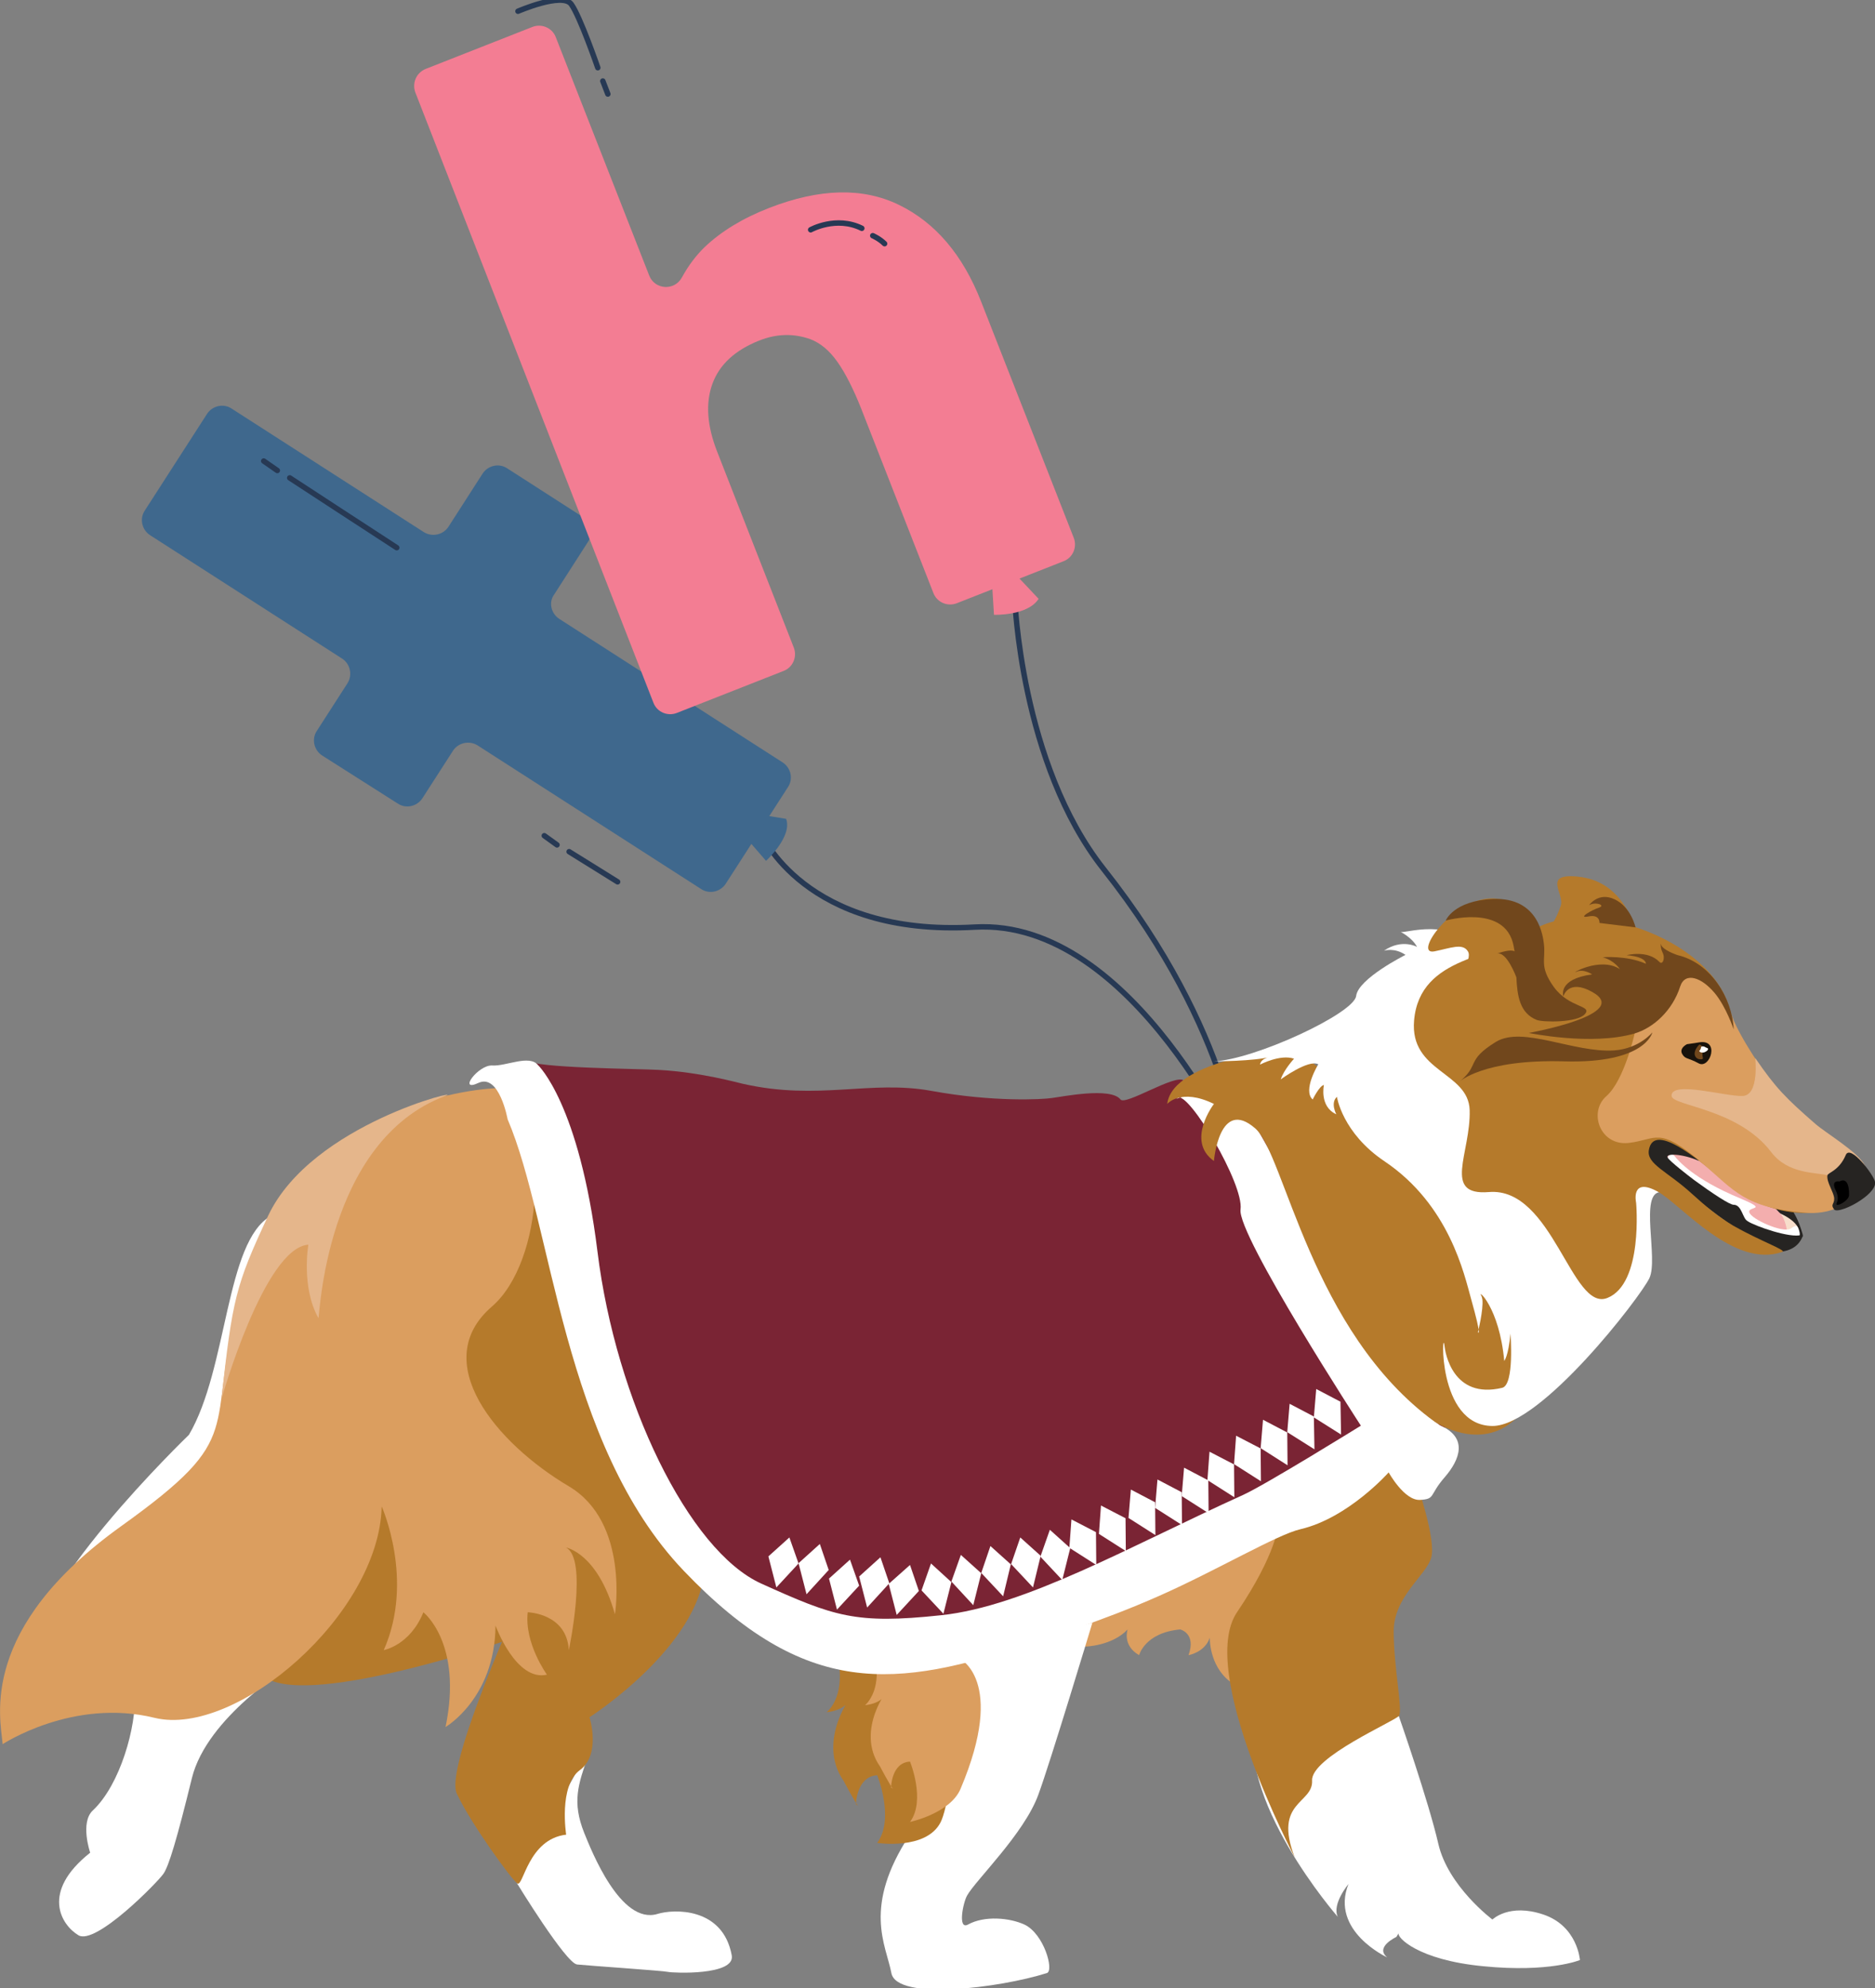 <?xml version="1.0" encoding="utf-8"?>
<!-- Generator: Adobe Illustrator 21.1.0, SVG Export Plug-In . SVG Version: 6.00 Build 0)  -->
<svg version="1.1" xmlns="http://www.w3.org/2000/svg" xmlns:xlink="http://www.w3.org/1999/xlink" x="0px" y="0px"
	 viewBox="0 0 634.2 672.3" style="enable-background:new 0 0 634.2 672.3;" xml:space="preserve">
<rect x="0" y="0" width="634.2" height="672.3" fill="#808080" stroke="none"/>
<style type="text/css">
	.st0{fill:#FFFFFF;}
	.st1{fill:#262422;}
	.st2{fill:#F7DECB;}
	.st3{fill:#F3AEAE;}
	.st4{fill:none;stroke:#273954;stroke-width:1.843;stroke-linecap:round;stroke-miterlimit:10;}
	.st5{fill:#F9ECEE;stroke:#273954;stroke-width:2;stroke-linecap:round;stroke-miterlimit:10;}
	.st6{fill:#F9ECEE;}
	.st7{fill:#FAC7D0;}
	.st8{fill:#F37D93;}
	.st9{fill:#FEF4E9;}
	.st10{fill:#273954;}
	.st11{fill:#3F688D;stroke:#010101;stroke-width:9;stroke-miterlimit:10;}
	.st12{fill:#F37D93;stroke:#010101;stroke-width:9;stroke-miterlimit:10;}
	.st13{fill:#FAC6D0;}
	.st14{fill:#FDF4E9;}
	.st15{fill:none;stroke:#273954;stroke-width:2;stroke-linecap:round;stroke-miterlimit:10;}
	.st16{fill:none;}
	.st17{fill:#DB9E5F;}
	.st18{fill:#B57A2B;}
	.st19{fill:#18120B;}
	.st20{fill:#7A2434;}
	.st21{fill:#71471C;}
	.st22{fill:#E5B68B;}
	.st23{fill:#3F688D;}
	.st24{fill:#F9ECEE;stroke:#273954;stroke-width:1.843;stroke-linecap:round;stroke-miterlimit:10;}
</style>
<g id="Layer_1">
</g>
<g id="Layer_7">
	<path class="st4" d="M343.2,201.9c0,0,1.9,56.3,30.1,92c43.8,55.3,46.5,100.1,46.5,100.1"/>
	<path class="st4" d="M420.3,394c0,0-36.7-83.6-90.6-80.5c-57.6,3.3-72.3-31.8-72.3-31.8"/>
</g>
<g id="Layer_2">
</g>
<g id="Layer_3">
</g>
<g id="Layer_5">
</g>
<g id="Layer_4">
	<path class="st1" d="M606.4,409.6c0,0,1.9,2.6,3.3,7.7c1.4,5.1-15.1-10.1-15.1-10.1S602.5,405,606.4,409.6"/>
	<path class="st2" d="M597.2,408.5c0,0,9,2.4,11,6.7c2,4.3-10.7-0.7-10.7-0.7L597.2,408.5z"/>
	<path class="st3" d="M576.6,390.3c0,0,16.2,9.7,25.6,20.1c1.5,1.6,2.7,6,2,7.6l-18.9-9.5l-26.5-18.8L576.6,390.3z"/>
	<path class="st0" d="M565.6,390.4c0.3,0.1,0.6,0.2,0.8,0.5c1.2,1.6,6.7,7.9,21.9,14.2c10.5,4.4,2.7,2.6,3.4,4.9
		c0.7,2.3,11.2,7,13.9,5.5c0.2-0.1,1.9-1.5,2.4-0.6c0.9,1.7,1.4,3.8-0.8,4c-4.1,0.3-8.4-0.8-9.6-1.1c-0.2,0-0.4-0.1-0.5-0.2
		l-32.5-25C563.5,391.9,564.3,390.2,565.6,390.4L565.6,390.4z"/>
	<g>
		<path class="st1" d="M609.7,418.1c0.1-0.3-0.1-0.6-0.4-0.5c-3.7,1.2-15.5-2.9-18.3-4.7c-1.6-1-1.9-5.5-4.6-5.5
			c-1.4,0-7.1-3.8-13.3-8.3c-1.9-1.4-8.4-6.5-9-7.6c-1-1.6,4.9-1.4,10.4,1c0.3,0.1,0.6-0.2,0.4-0.5c-1.8-2.7-7.3-9.7-15-6.5
			l-6.2,2.8c-0.2,0.1-0.3,0.4-0.1,0.6c4.4,3.8,41.7,35.7,49.3,34.3C607.6,422.5,609.2,419.5,609.7,418.1z"/>
		<path class="st0" d="M576.2,393.3c0.1,0.1,0.3,0.1,0.4,0.2C576.4,393.5,576.3,393.4,576.2,393.3z"/>
		<path class="st0" d="M576.6,393.5c0.1,0.1,0.3,0.1,0.4,0.2C576.8,393.7,576.7,393.6,576.6,393.5z"/>
		<path class="st0" d="M575.9,393.2c0.1,0.1,0.2,0.1,0.3,0.2C576.1,393.3,576,393.2,575.9,393.2z"/>
		<path class="st0" d="M575.5,393C575.6,393,575.6,393,575.5,393C575.6,393,575.5,393,575.5,393z"/>
		<path class="st0" d="M575.6,393.1c0.1,0,0.1,0.1,0.2,0.1C575.8,393.1,575.7,393.1,575.6,393.1z"/>
		<path class="st0" d="M577,393.7c0.2,0.1,0.5,0.2,0.7,0.3C577.5,394,577.2,393.8,577,393.7z"/>
		<path class="st0" d="M577.7,394.1c0.5,0.2,0.9,0.5,1.3,0.6C578.6,394.5,578.1,394.3,577.7,394.1z"/>
		<path class="st0" d="M580.5,395.4C580.6,395.5,580.6,395.5,580.5,395.4L580.5,395.4z"/>
		<path class="st0" d="M579.8,395.1c0.3,0.2,0.6,0.3,0.7,0.3C580.4,395.4,580.2,395.3,579.8,395.1z"/>
		<path class="st0" d="M579,394.7c0.2,0.1,0.4,0.2,0.5,0.3C579.3,394.9,579.2,394.8,579,394.7z"/>
		<path class="st0" d="M579.5,394.9c0.1,0.1,0.2,0.1,0.3,0.2C579.7,395.1,579.6,395,579.5,394.9z"/>
	</g>
	<line class="st3" x1="595.1" y1="412.7" x2="596.7" y2="411.4"/>
	<path class="st0" d="M473.1,580.2c0,0,10.1,28.9,13.4,43.3c3.3,14.4,18.3,25.6,18.3,25.6s5.6-5.6,17.2-1.7
		c11.6,3.9,12.4,15.4,12.4,15.4s-10.3,4.3-32.6,2.1c-22.3-2.1-29.5-9.9-28.7-11.2s-0.8,1.3-0.8,1.3s-7.4,3.4-3.1,6.9
		c0,0-19.4-8.9-13.1-24.8c0,0-5.7,6.8-3.6,11.1c0,0-35.6-40.7-27.5-68C433.1,552.9,473.1,580.2,473.1,580.2z"/>
	<path class="st17" d="M367.1,556.8c0,0,9.1-0.2,14.3-5.8c0,0-1.9,5.4,3.9,8.7c0,0,1.9-7.6,13.9-8.7c0,0,5.5,1.3,2.8,8.7
		c0,0,5.5-0.9,7.2-5.9c0,0-0.3,9.3,6.8,14.8s23.1-55.7,23.1-55.7l-74.2,30.7l-1.1,12.1L367.1,556.8z"/>
	<path class="st18" d="M479.3,501.9c0,0,6.5,18.7,4.8,24.8s-12.7,13.1-12.7,25c0,11.8,3.1,26.7,1.8,28.5s-29.8,14-29.4,21.9
		s-13.2,7-5.9,25.9c0,0-33.1-62.7-19.5-82.8s14-29.8,14-29.8l36.6-23.8L479.3,501.9z"/>
	<path class="st18" d="M554.4,317.2c0,0-14.8-7.6-31.6-2.7c0,0,2.5-0.6,5.1-8.2c1.4-4-6.2-10.9,5.4-9.9
		C543.6,297.3,550.4,304,554.4,317.2z"/>
	<path class="st19" d="M569.1,356.6c1,1.6,1.8,1,5.5,3c3.8,2,7.3-8.4,0-7.1c-0.4,0.1-1.9,0.3-4,0.6
		C570.6,353.1,567.7,354.5,569.1,356.6z"/>
	<path class="st0" d="M369.5,548.7c0,0-14.2,47.1-18.3,58.2c-4.8,13.2-21.3,29-24.1,34.1c-1.4,2.5-3.2,11.7,0.3,9.8
		c5.6-3.1,14.1-2.3,19.1,0c6.6,3.1,10.1,15.6,7.6,16.4c-15.8,5-50.8,9.5-52.6,0s-9.9-22.3,6.3-46.9c0,0,16.2-44.8,5.4-56.1"/>
	<path class="st18" d="M283.3,560.2c0,0,2.5,9.4-1.5,16.1c-0.6,1-1.3,1.9-2.2,2.7c0,0,5.7-0.4,7.8-4.1c2-3.7-11.8,13.5-2,27.4
		c0,0,4.1,7.8,4.9,8.4c0.8,0.6-0.8-0.6-0.8-0.6s0.2-9.4,7.2-9.8c0,0,6,14.7,0,22.9c0,0,16.5,2.5,21.4-6.9c4.9-9.4,7.5-60.5,7.5-60.5
		l-41.6,8.9"/>
	<path class="st17" d="M295.9,559.8c0,0,2.2,8.4-1.4,14.4c-0.5,0.9-1.1,1.7-1.9,2.4c0,0,5.1-0.3,6.9-3.6c1.8-3.3-10.6,12-1.8,24.4
		c0,0,3.6,6.9,4.4,7.5c0.7,0.5-0.7-0.5-0.7-0.5s0.1-8.4,6.4-8.7c0,0,5.4,13.1,0,20.4c0,0,13.6-2.9,17.1-11.2
		c15.7-37.1-0.6-44.2-0.6-44.2l-27.7,3.2"/>
	<path class="st0" d="M98.3,563.4c0,0-28.3,17.1-33.4,37.9s-7.8,29.7-9.6,32.3c-1.8,2.7-23,24.4-28.8,20.8
		c-5.8-3.5-12.8-14.6,4-27.9c0,0-3.5-10.2,0.9-14.3c9.2-8.6,14.8-28.3,14.2-39.7"/>
	<path class="st18" d="M174.9,553.5c0,0-63.7,22.3-82.9,14.9L50.5,575l72.3-108.3L174.9,553.5z"/>
	<path class="st0" d="M63.9,485.2c0,0-57.4,55.2-53,77.5c3.6,18.3,43.1-28,75.6-68.4c25.6-31.8,32.6-74.4,32.6-74.4
		s-14.6-15.8-27.5-8.7C76.2,419.8,77.1,462.8,63.9,485.2z"/>
	<path class="st0" d="M174.9,636.9c0,0,16.5,27,20.3,27.4c3.8,0.4,29,2.1,30.7,2.5c1.7,0.4,22.9,1.3,21.6-5.6
		c-3-16.3-19.6-15.7-25.1-14c-12.5,3.8-22.4-21.5-24.8-27.4c-4.2-10.5-2-16.5,1.3-26C202.2,584.2,174.9,636.9,174.9,636.9z"/>
	<path class="st18" d="M174.3,368c0,0-59.1,4.1-42.5,65.1s49.8,95.3,49.8,95.3s-31.8,68.1-27.1,78.1c4.6,9.9,18.5,29.1,20.5,30.4
		c2,1.3,3.6-15,16.5-16.5c0,0-2.6-16.5,4.6-21.8c7.3-5.3,3.3-17.9,3.3-17.9s40.3-25.8,39-53.6C237.1,499.4,174.3,368,174.3,368z"/>
	<path class="st17" d="M167.6,368c0,0-69.9,1.9-87,71.2c-11.3,45.9,3.6,45.9-39.5,76.8c-48.5,34.7-41,64.8-40.2,73.8
		c0,0,23.8-15.7,51.4-8.9c27.6,6.7,76-35,76.8-71.5c0,0,11.2,24.9,0.7,48.6c0,0,8.9-1.6,13.4-12.8c0,0,13.4,10.4,7.5,38.8
		c0,0,16.7-9.7,16.9-34.3c0,0,6.9,19,17.4,16.6c0,0-7.7-10.6-6.5-21.1c0,0,13.2,0.3,13.9,12.8c0,0,6.6-31.1-1-34.7
		c0,0,10.7,1.7,16.6,22.6c0,0,5-31.1-15.6-43.3c-24.5-14.5-47.7-42.1-26-60.8C183.8,426.8,187.2,380,167.6,368z"/>
	<path class="st20" d="M321.5,558.5c25.6,2.8,48.6-25.5,85-32.1s60.9-38.3,62.3-34c1.4,4.3,6.6,9.9,10.4,10.4
		c3.8,0.5,9.9-14.7,9.5-21.6c-0.5-6.9-59.1-104.2-59.1-104.2s-23.1-7.7-29.3-11.7c-3.1-2-19.6,8.6-21.3,6.5
		c-3.3-4.3-19.9-0.9-23.2-0.5c-3.3,0.5-19.9,1.4-40.7-2.4c-20.8-3.8-38.2,3.4-63.8-2.4c-1.5-0.3-14.1-3.9-28.4-4.7
		c-6.2-0.4-42.4-0.6-44.5-3.2c0,0,15.2,13.1,20.1,68.1c4.9,55,46,116.2,78.4,118.7L321.5,558.5z"/>
	<path class="st20" d="M457.3,479.7c0.8-11.1-27.6-33.3-39-68.6"/>
	<path class="st0" d="M231.3,531.2c-41.1-43-44.4-117.2-59.6-152.7c0,0-2.8-15.6-9.9-12.3c-7.1,3.3,0-6.2,4.7-5.9
		c4.7,0.3,12.6-3.8,15.5-0.1c0,0,13.9,12.9,20.1,63.1c6.2,50.2,30.8,101.1,55.4,112.2s31.8,13.8,60.8,10.7
		c28.5-3,64-23.4,102.2-40.7c7.7-3.5,39.8-23.4,39.8-23.4s-41.9-64.5-40.7-73.1s-17.5-39.9-21.2-37.8s17.1-7,17.1-7
		s62.7,113.7,71.8,117.9c9.2,4.1,6.6,11.4,1.3,17.5s-3,7.3-8.3,7.6s-10.6-9.3-10.6-9.3s-13.6,15.4-29.8,19.2
		c-7.9,1.8-28.3,13.9-47.7,22.5c-20.5,9.1-39.8,14.8-42.8,15.8C302.7,571.3,272.4,574.2,231.3,531.2z"/>
	<path class="st18" d="M437.5,354.5c0,0-40.8,3.4-42.7,18.8c0,0,4.6-5.5,15.8,0c0,0-9.6,12.5,0,19.3c0,0,1.8-21.7,14-11
		c10,8.8,18.8,68.7,60.7,99.2c0,0,15.3,10.3,27.2-0.9c11.9-11.1-2-69.7-2-69.7L437.5,354.5z"/>
	<path class="st0" d="M473.7,315.1c0,0,3.9,1.9,5.6,5.1c0,0-5.1-2.9-11.2,1.3c0,0,3.5-1.2,7.3,1.4c0,0-16,8-16.7,13.9
		s-34.5,21.6-48.2,22.1c0,0,13.9,0,19.5-1.6c0,0-3.5,0.4-3.8,2.7c0,0,6.8-3.6,11.5-2c0,0-3.5,3.8-4.5,7c0,0,9.4-6.9,12.7-5.1
		c0,0-5.4,8.8-1.9,11.9c0,0,2.3-4.7,3.8-4.9c0,0-1.6,7.3,4.2,9.9c0,0-2.1-3.8,0.2-5.9c0,0,1.8,12.2,16.1,21.8
		c22,14.8,27,38.4,29.3,46.6c3.8,13.5,2.3,11.2,2.3,11.2s1.9-7.6,1.5-11.1c-0.1-0.5-0.2-1-0.4-1.3c-1.4-2.3,6.1,3.8,7.8,22.1
		c0,0,1.4-1.6,2.1-9.2c0,0,1.4,17.3-2.8,18.3c-16.8,4-19.3-12.1-19.5-14.1c-0.8-7.7-2.8,26.9,16.2,27c16.4,0.1,50-43.5,53.1-50
		c3.1-6.6-3.5-29,3.8-29.1c5,0-31.4-55.3-59.3-81.4C489.9,309.7,475.3,315.9,473.7,315.1z"/>
	<path class="st18" d="M602.9,423.3c-16.3,5.9-34.3-16-42.1-20.3c-9.4-5.2-7.4,3.7-7.4,3.7s2.5,27.3-9.7,32.2
		c-12.1,4.9-18.5-37.6-40.1-35.8c-15.9,1.3-6.1-13.1-6.5-27.7c-0.4-13-20.3-12.8-18.8-30.3c1.9-22.4,28.5-21.1,38.3-29.2
		c16.9-13.9,62.3,0.5,68.6,25.8c2.3,9.2,11.9,24.3,25,36.2c11.9,10.8,25.5,19,22.4,23.1c-6.4,8.5-28.2,16.4-50.1-2.1
		c-8.5-7.2-23.3-19.6-24.8-9.9c-0.7,4.7,6.3,7.1,14.6,14.7c4.4,4,8.8,7.7,14,10.8C595.1,419.5,604.3,422.8,602.9,423.3z"/>
	<path class="st18" d="M530.5,338.3c0,0-10.3-7.7-8.3-16.6c1.2-5.3-5.9-17.9-17.6-17.9c-13.3,0-26.9,19.4-19.4,17.9
		c5.5-1.1,9.5-2.9,11.3,0s-4.6,9.7-2.9,17.9c0.5,2.6,2.9,10.6,16.8,9.5"/>
	<g>
		<path class="st21" d="M525.6,333.8c-5.1-7.1-2.7-9.1-3.4-14.7c-0.3-2-1.5-15.8-17.3-15.1c-13.3,0.6-15.9,7.3-15.9,7.3
			s18.8-5.4,22.6,7.1c0.3,1,0.5,2.2,0.7,3.3c-1.4-0.8-4.9,0.4-6,0.8c3.3-1,6.6,8,6.6,8c0.3,6.2,1.1,12.1,6.9,14.4
			c2.1,0.8,13.7,1,16.3-2C538.6,339.9,530.8,340.9,525.6,333.8z"/>
		<path class="st21" d="M511.6,323.6C511.6,323.7,511.6,323.7,511.6,323.6C511.6,323.7,511.6,323.6,511.6,323.6z"/>
		<path class="st21" d="M511.9,323.5c-0.1,0-0.2,0.1-0.3,0.1C511.7,323.6,511.8,323.6,511.9,323.5z"/>
	</g>
	<path class="st21" d="M541,312.1c0,0,0.3-3-3.7-2.2c-4.1,0.8,1.3-2.3,3.6-3c2.3-0.8-1.3-2.1-3.4-0.8c0,0,3.1-4.6,8.6-2
		c5.6,2.6,7.1,9.5,7.1,9.5L541,312.1z"/>
	<polygon class="st0" points="409.1,490.9 408.4,500.5 417.5,506.3 417.4,495.2 	"/>
	<polygon class="st0" points="418.1,485.5 417.4,495.1 426.5,500.9 426.4,489.8 	"/>
	<polygon class="st0" points="427.2,480.1 426.4,489.7 435.5,495.5 435.4,484.4 	"/>
	<polygon class="st0" points="436.2,474.7 435.4,484.3 444.6,490.1 444.4,479 	"/>
	<polygon class="st0" points="445.2,469.7 444.4,479.3 453.6,485.1 453.4,474 	"/>
	<polygon class="st0" points="362.4,513.8 361.7,523.4 370.8,529.2 370.7,518.1 	"/>
	<polygon class="st0" points="372.4,509.1 371.7,518.7 380.8,524.5 380.7,513.4 	"/>
	<polygon class="st0" points="382.5,503.7 381.7,513.3 390.8,519.1 390.7,508 	"/>
	<polygon class="st0" points="391.5,500.3 390.7,509.9 399.8,515.7 399.7,504.6 	"/>
	<polygon class="st0" points="400.5,496.3 399.7,505.9 408.8,511.7 408.7,500.6 	"/>
	<path class="st17" d="M552.9,349.5c0,0-3.5,15.9-9.6,21.2c-6.1,5.4-2.1,16.8,7.5,15.8c9.7-1.1,10-5.9,24.7,6.6
		c11.3,9.6,14.4,15.3,35.2,17c15.6,1.3,23-12,20-16c-5.8-7.8-22.1-15.2-32-28.9c-12.3-17-13.5-23.5-13.5-23.5s-14.3-18.5-20.5-14.4
		S552.9,349.5,552.9,349.5"/>
	<path class="st21" d="M506,352.3c-10.4,6.4-5.3,7.8-12.5,13.6c0,0,8-7.8,35.6-7c27.6,0.8,29.8-9.8,29.8-9.8s-4.4,5.5-12.9,6.1
		C532.3,356.1,515.1,346.8,506,352.3z"/>
	<path class="st21" d="M586.4,348.1c0,0-2.5-7.6-6.5-12.4c-4.2-5-9.9-7.3-11.6-2.1c-2.6,8.1-9,14-15.5,15.9
		c-14.5,4.2-35.7-0.2-35.7-0.2s35.2-6.3,21.4-13.9c-8.1-4.5-9.7,1.5-9.7,1.5s-2.1-5.8,9.7-7.4c0,0-2.8-2-5.3-0.9
		c-2.5,1.1,7.8-5.3,14.7-0.9c0,0-1.8-2.9-5.8-4c0,0,8.1-0.7,14.6,2.2c0,0,0.4-2.3-6.5-2.9c0,0,7.1-1.9,11.1,2.3c1,1.1,2.1-1.2,1-3.3
		c-0.8-1.6-0.5-3-0.5-3c-0.2,2.1,5.7,4,5.7,4C578.5,325.6,585.9,337.3,586.4,348.1"/>
	<path class="st19" d="M569.1,356.6c1,1.6,1.8,1,5.5,3c3.8,2,7.3-8.4,0-7.1c-0.4,0.1-1.9,0.3-4,0.6
		C570.6,353.1,567.7,354.5,569.1,356.6z"/>
	<path class="st21" d="M574.7,353.3c-0.5,0.5-1.6,1.8-1.5,3.2c0.1,1,0.9,1.7,1.9,1.7h0.5c0.2,0,0.4-0.2,0.4-0.4
		c-0.2-0.8-0.4-2.4,0.4-3.2c0.1-0.2,0.1-0.4-0.1-0.5l-1.2-0.8C575,353.2,574.8,353.2,574.7,353.3z"/>
	<path class="st0" d="M575.4,354c0,0-0.1,0.9-0.5,1.2c-0.5,0.2,0.4,1.1,1.7,0.6c1.3-0.6,1.3-1.2,0.9-1.4
		C576.9,354.3,576.3,353.5,575.4,354z"/>
	<path class="st22" d="M593.7,357.8c0,0,1.4,12.5-4.2,12.8c-5.6,0.3-24.4-5.3-24.1,0c0.2,3.4,22.5,4.2,33.7,19
		c5.7,7.5,15.2,6.8,18.9,7.8c3.2,0.9,14.2-0.3,12.7-3.4c-2.2-4.4-13.3-11-16.5-13.8C604,371.3,600.7,368,593.7,357.8"/>
	<path class="st1" d="M618.1,397.5c-0.3,2.3,2.1,5.5,2.3,7.7c0.1,2.1-1.4,2,0,3.8c0.8,1,5.5-0.7,9.2-3.3c2.8-1.9,5-4.3,4.6-6.1
		c-0.5-2.4-8.4-12.8-9.9-9C622,396,618.2,396.5,618.1,397.5z"/>
	<path d="M622.2,399.5c0,0-3.1-0.6-1.3,3c1.7,3.6-0.3,4.5,0.4,4.9s4-1.6,4.1-3.1C625.5,402.9,625.4,397.8,622.2,399.5z"/>
	<path class="st22" d="M74.9,473.1c0,0,14.5-51.2,29.4-52.2c0,0-2.5,14.3,3.4,24.8c0.4,0.7,2-59.7,42.9-75.1
		c7.7-2.9-45.1,9.2-59.9,40.5C79.7,434.6,78.6,439.3,74.9,473.1"/>
	<polygon class="st0" points="314.9,528.7 311.7,537.8 319.1,545.7 321.8,535 	"/>
	<polygon class="st0" points="325,525.8 321.8,534.8 329.2,542.8 331.9,532 	"/>
	<polygon class="st0" points="335,522.8 331.9,531.9 339.3,539.8 341.9,529 	"/>
	<polygon class="st0" points="345.1,519.9 342,528.9 349.4,536.8 352,526.1 	"/>
	<polygon class="st0" points="355.1,517.3 351.9,526.4 359.3,534.3 362,523.5 	"/>
	<polygon class="st0" points="267,519.9 259.9,526.3 262.6,536.8 270.1,528.7 	"/>
	<polygon class="st0" points="277.3,522.1 270.1,528.6 272.8,539.1 280.3,530.9 	"/>
	<polygon class="st0" points="287.5,527.4 280.4,533.8 283.1,544.3 290.6,536.2 	"/>
	<polygon class="st0" points="297.8,526.6 290.6,533.1 293.3,543.6 300.8,535.4 	"/>
	<polygon class="st0" points="307.8,529.2 300.6,535.6 303.3,546.1 310.8,538 	"/>
</g>
<g id="Layer_6">
	<path class="st23" d="M250.8,281.5l8.3,9.6c0,0,9-8.2,6.8-14.2l-11-1.8L250.8,281.5z"/>
	<g>
		<path class="st23" d="M189.2,209.3l75.5,48.5c2.8,1.8,3.7,5.6,1.8,8.4l-21,32.6c-1.8,2.8-5.6,3.7-8.4,1.8l-75.5-48.5
			c-2.8-1.8-6.6-1-8.4,1.8l-10.3,16c-1.8,2.8-5.6,3.7-8.4,1.8L109,255.5c-2.8-1.8-3.7-5.6-1.8-8.4l10.3-16c1.8-2.8,1-6.6-1.8-8.4
			l-64.9-41.7c-2.8-1.8-3.7-5.6-1.8-8.4l21-32.6c1.8-2.8,5.6-3.7,8.4-1.8l64.9,41.7c2.8,1.8,6.6,1,8.4-1.8l11.5-17.9
			c1.8-2.8,5.6-3.7,8.4-1.8l25.5,16.4c2.8,1.8,3.7,5.6,1.8,8.4l-11.5,17.9C185.5,203.7,186.4,207.5,189.2,209.3z"/>
	</g>
	<path class="st8" d="M144,23.3l36.1-14.2c3.1-1.2,6.7,0.3,7.9,3.5l31.6,80.6c1.9,4.8,8.5,5.2,11,0.7c2.3-4.2,4.9-7.6,7.8-10.4
		c5.6-5.3,12.8-9.7,21.8-13.2c17-6.6,31.6-7,43.9-1c12.3,6,21.6,16.9,27.8,32.8l31.3,79.8c1.2,3.1-0.3,6.7-3.5,7.9l-36.1,14.2
		c-3.1,1.2-6.7-0.3-7.9-3.5l-24.4-62.3c-2.7-6.8-5.4-12.1-8.1-15.9c-2.7-3.8-5.7-6.3-9.1-7.6c-5.6-2-11.4-1.9-17.4,0.5
		c-8,3.2-13.3,8-15.7,14.5c-2.4,6.5-1.9,14.2,1.6,23.1l25.9,66.2c1.2,3.1-0.3,6.7-3.5,7.9l-36.1,14.2c-3.1,1.2-6.7-0.3-7.9-3.5
		L140.5,31.3C139.3,28.1,140.8,24.6,144,23.3z"/>
	<path class="st8" d="M335.5,196.4l0.7,11.5c0,0,11.4,0.4,15.1-5.4l-9.7-10.3L335.5,196.4z"/>
	<path class="st4" d="M274.2,77.7c0,0,8.6-4.8,17.3-0.5"/>
	<path class="st4" d="M295.2,79.7c0,0,2.3,1,4,2.7"/>
	<line class="st4" x1="89.2" y1="155.9" x2="93.8" y2="159.1"/>
	<path class="st4" d="M98,161.6c0,0,34.9,22.8,36.2,23.6"/>
	<line class="st4" x1="184.1" y1="282.6" x2="188.4" y2="285.7"/>
	<line class="st4" x1="192.5" y1="288" x2="208.9" y2="298.2"/>
	<path class="st4" d="M175.2,3.8c0,0,15-6.5,18-2.4s9,21.5,9,21.5"/>
	<line class="st4" x1="203.9" y1="27.4" x2="205.6" y2="31.8"/>
</g>
</svg>
